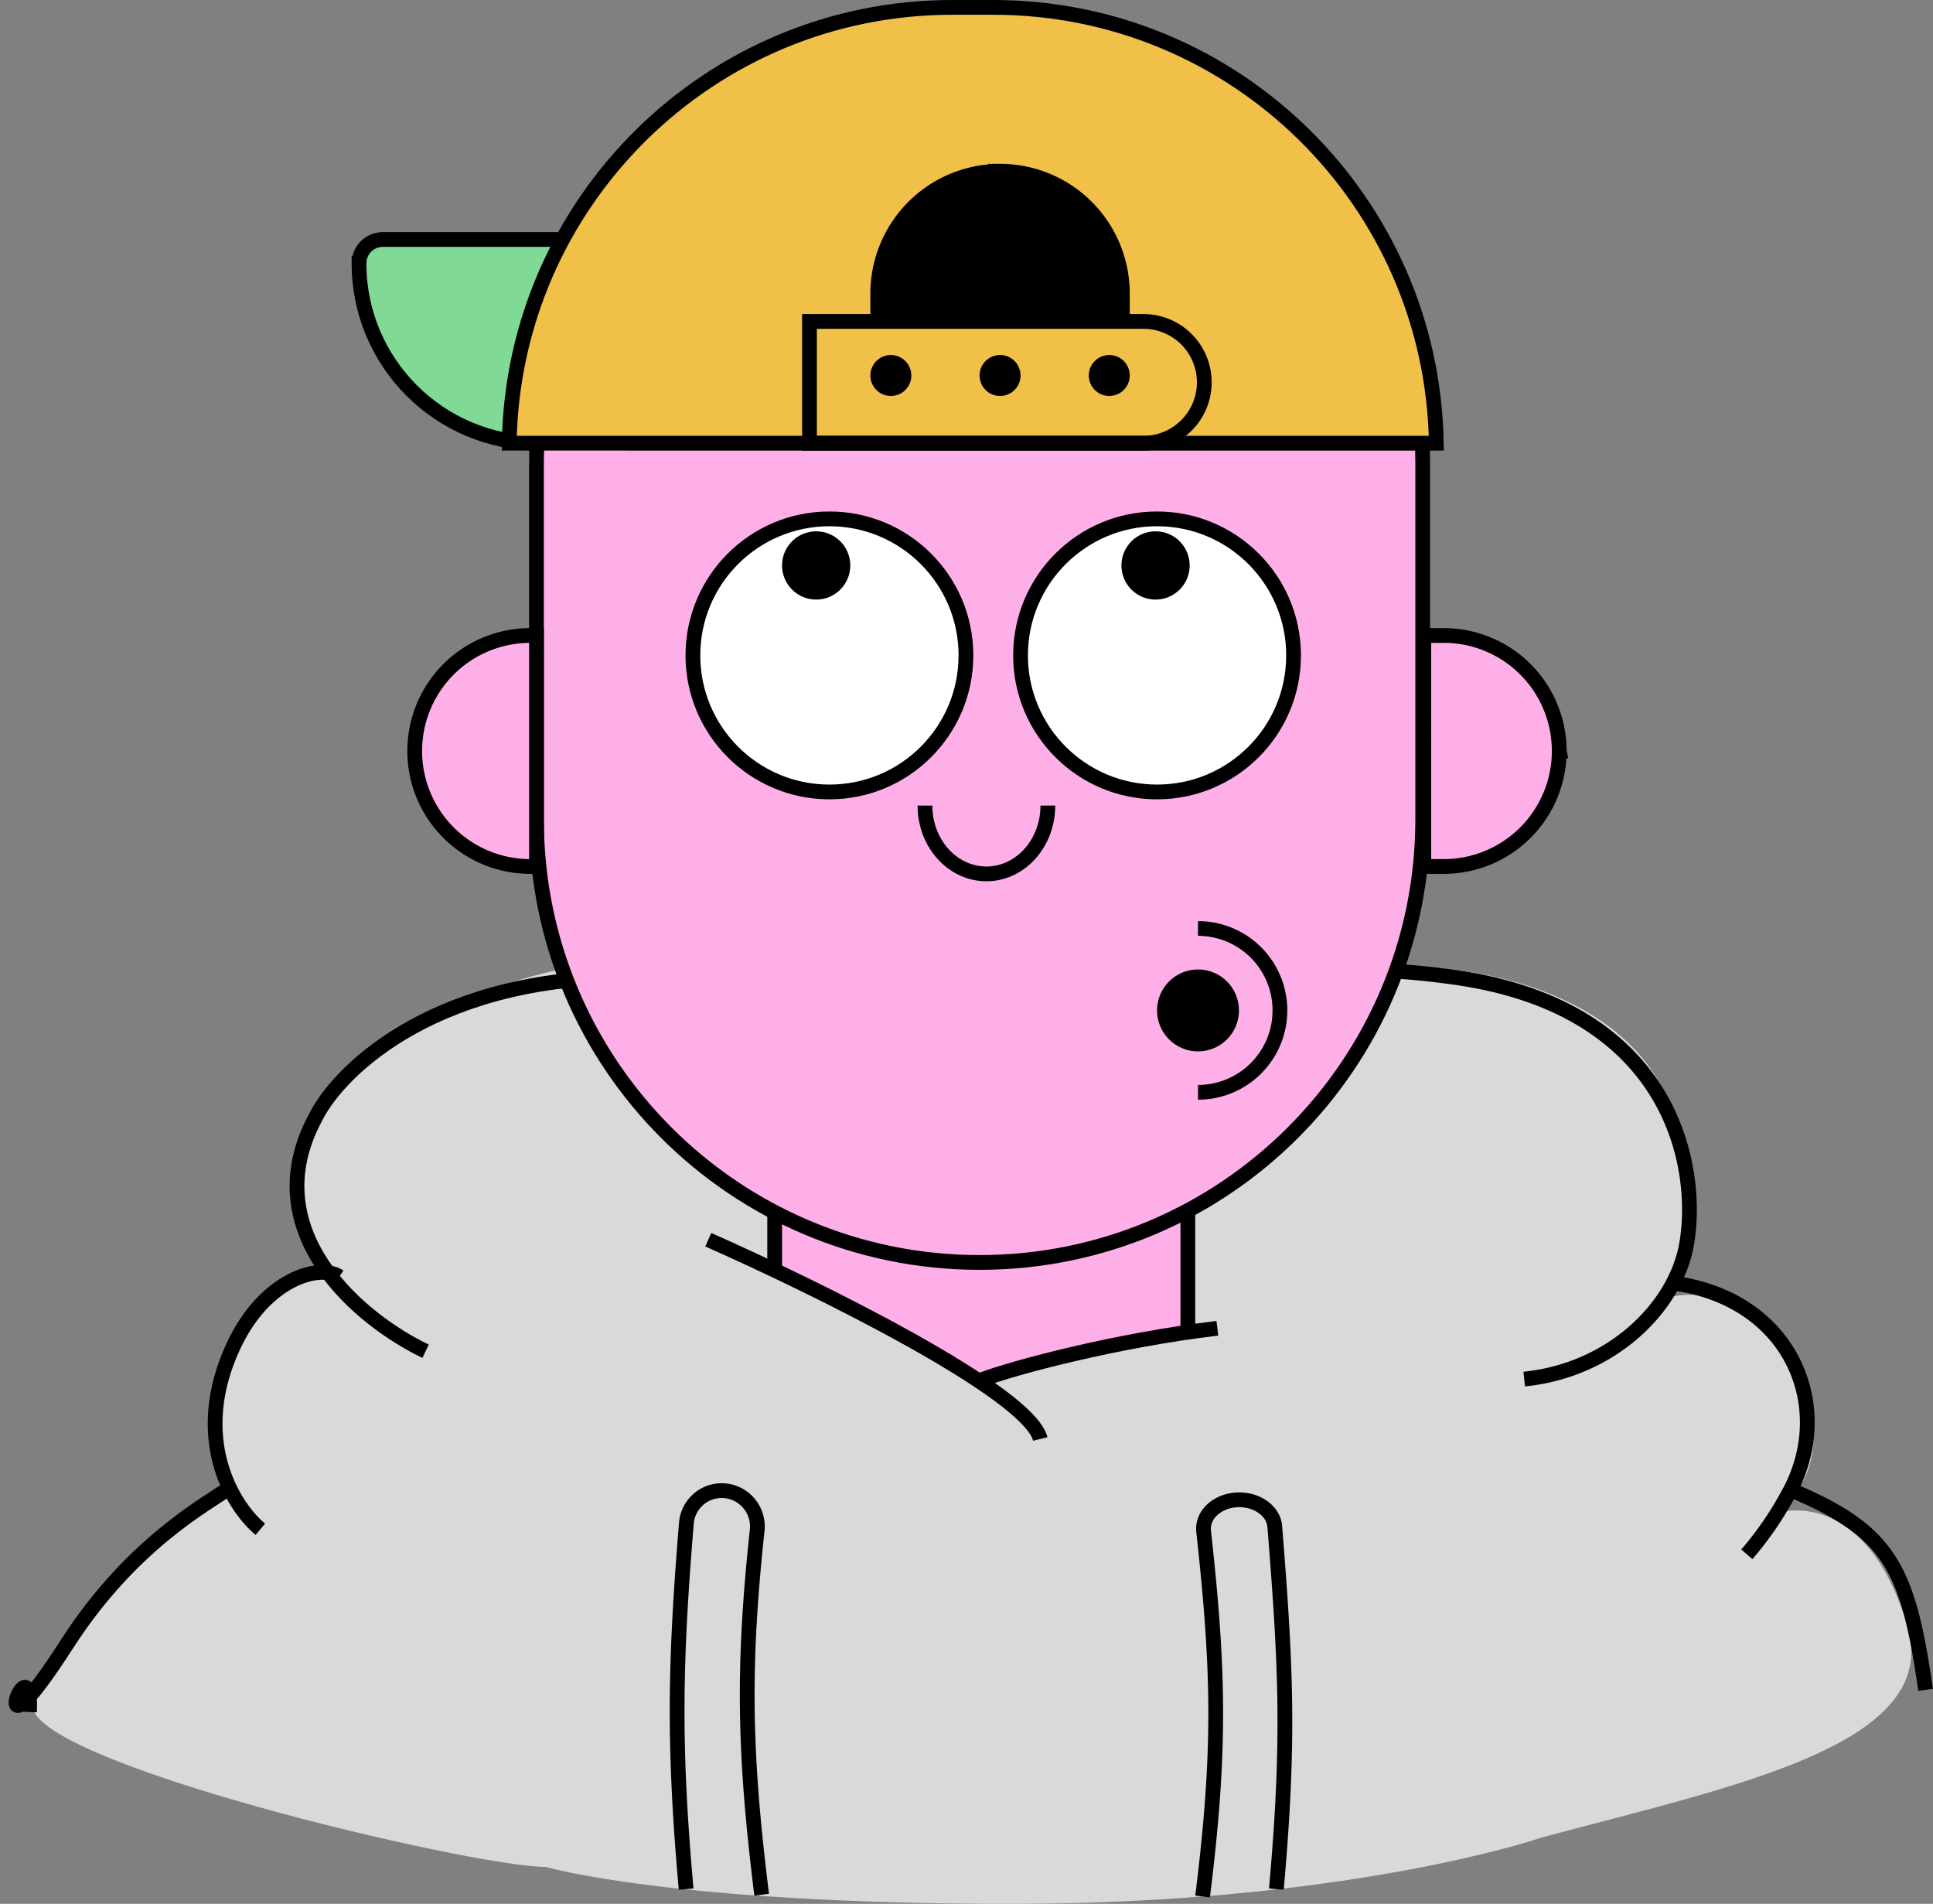 <svg xmlns="http://www.w3.org/2000/svg" fill="none" viewBox="0 0 131 129"><rect x="0" y="0" width="131" height="129" fill="#808080" stroke="none"/><path fill="#D9D9D9" d="M2.215 115.402C1.431 119.304 32 126.5 37 126.5c0 0 8.5 2.5 31.5 2.5s35.999-4.5 35.999-4.5c13-3.5 27.156-6.255 24.765-14.336-2.392-8.082-7.225-8.356-9.342-7.483 1.744-.873 4.559-4.04 1.868-9.727-2.69-5.687-7.349-5.613-9.341-4.864 1.245-.624 3.213-3.891 1.121-11.973-2.093-8.081-11.833-10.35-16.442-10.476l-47.83-.748c-4.857-.498-16.44.15-23.914 6.735C17.91 78.213 20.01 84.38 22.501 86.5c-1.37-.25-3.694-.131-6.086 3.46-2.391 3.592-1.744 8.73-1.12 10.851C13.3 101.933 3 111.5 2.214 115.402z"/><path stroke="#000" d="M17.641 103.619c-1.941-1.63-4.697-6.238-1.82-12.417 2.136-4.588 5.844-5.58 7.178-4.702"/><path stroke="#000" d="M1.998 116c.251-5.392-3.488 4.781 2.554-4.624 4.381-6.82 9.566-9.529 10.95-10.532m13.342-9.29c-4.255-2.016-11.7-8.011-7.445-15.871 1.655-3.275 8.368-9.749 21.982-9.447 13.614.303 23.872 3.401 27.3 4.913 3.19-2.52 13.259-7.029 28.007-4.912 14.749 2.116 16.545 12.973 15.6 18.137-.768 4.193-5.035 8.464-10.991 9.069"/><path stroke="#000" d="M118.385 105.315a22.971 22.971 0 0 0 2.962-4.372m-7.776-13.977c7.776 1.123 10.75 8.238 7.776 13.977m0 0c6.76 2.832 7.967 5.319 9.153 13.557M46.499 128c-.886-9.934-.741-15.487.017-24.797A2.4 2.4 0 0 1 48.91 101c1.44 0 2.556 1.261 2.403 2.694-.971 9.08-.912 14.923.306 24.685M86.5 128c.898-10.074.658-14.978-.108-24.566-.081-1.02-1.136-1.813-2.406-1.813-1.427 0-2.541.99-2.416 2.133 1.034 9.404 1.173 14.784-.07 24.746"/><path fill="#80D994" stroke="#000" d="M24.33 17.842c0-.892.722-1.615 1.614-1.615h13.113V30.03h-2.54c-6.731 0-12.188-5.457-12.188-12.188z"/><path fill="#FEAFE8" stroke="#000" d="M52.5 73.5h28v20h-28z"/><path fill="#FEAFE8" stroke="#000" d="M36.356 31.455c0-16.585 13.445-30.03 30.03-30.03 16.586 0 30.032 13.445 30.032 30.03V55.51c0 16.585-13.446 30.03-30.031 30.03-16.586 0-30.03-13.445-30.03-30.03V31.455z"/><path fill="#F1C049" stroke="#000" d="M34.51 30.03C34.777 13.677 48.118.5 64.537.5h2.775c16.419 0 29.76 13.176 30.027 29.53H34.51z"/><path fill="#FEAFE8" stroke="#000" d="M28.105 50.884a7.827 7.827 0 0 1 7.826-7.826h.425V58.71h-.425a7.827 7.827 0 0 1-7.826-7.827zm77.564 0a7.826 7.826 0 0 0-7.826-7.826h-1.35V58.71h1.35a7.826 7.826 0 0 0 7.826-7.827z"/><path fill="#000" stroke="#000" d="M67.775 11.602a8.29 8.29 0 0 0-8.29 8.289v1.813h16.579V19.89a8.289 8.289 0 0 0-8.29-8.29z"/><circle cx="60.373" cy="25.442" r="1.388" fill="#000"/><circle cx="67.775" cy="25.442" r="1.388" fill="#000"/><circle cx="75.176" cy="25.442" r="1.388" fill="#000"/><path stroke="#000" d="M71.013 54.585c0 2.555-1.864 4.626-4.164 4.626-2.299 0-4.163-2.071-4.163-4.626M54.86 21.779h22.629a4.126 4.126 0 0 1 0 8.252h-22.63v-8.252z"/><circle cx="56.21" cy="44.408" r="9.252" fill="#fff" stroke="#000"/><circle cx="78.414" cy="44.408" r="9.252" fill="#fff" stroke="#000"/><circle cx="78.312" cy="38.313" r="2.313" fill="#000"/><circle cx="55.312" cy="38.313" r="2.313" fill="#000"/><path stroke="#000" d="M81.19 74.013a5.551 5.551 0 0 0 0-11.102"/><circle cx="81.19" cy="68.463" r="2.776" fill="#000"/><path fill="#D9D9D9" d="M66.5 93.5c-4-2.8-17.333-9-23-11l6 14.5 21 7.5 11-4c6.5-4.167 16.2-12.2 3-11-16.5 1.5-16.571 5-18 4z"/><path stroke="#000" d="M48 84c7.167 3.167 21.7 10.3 22.5 13.5m-4-4c2.167-.833 9.2-2.7 16-3.5"/></svg>